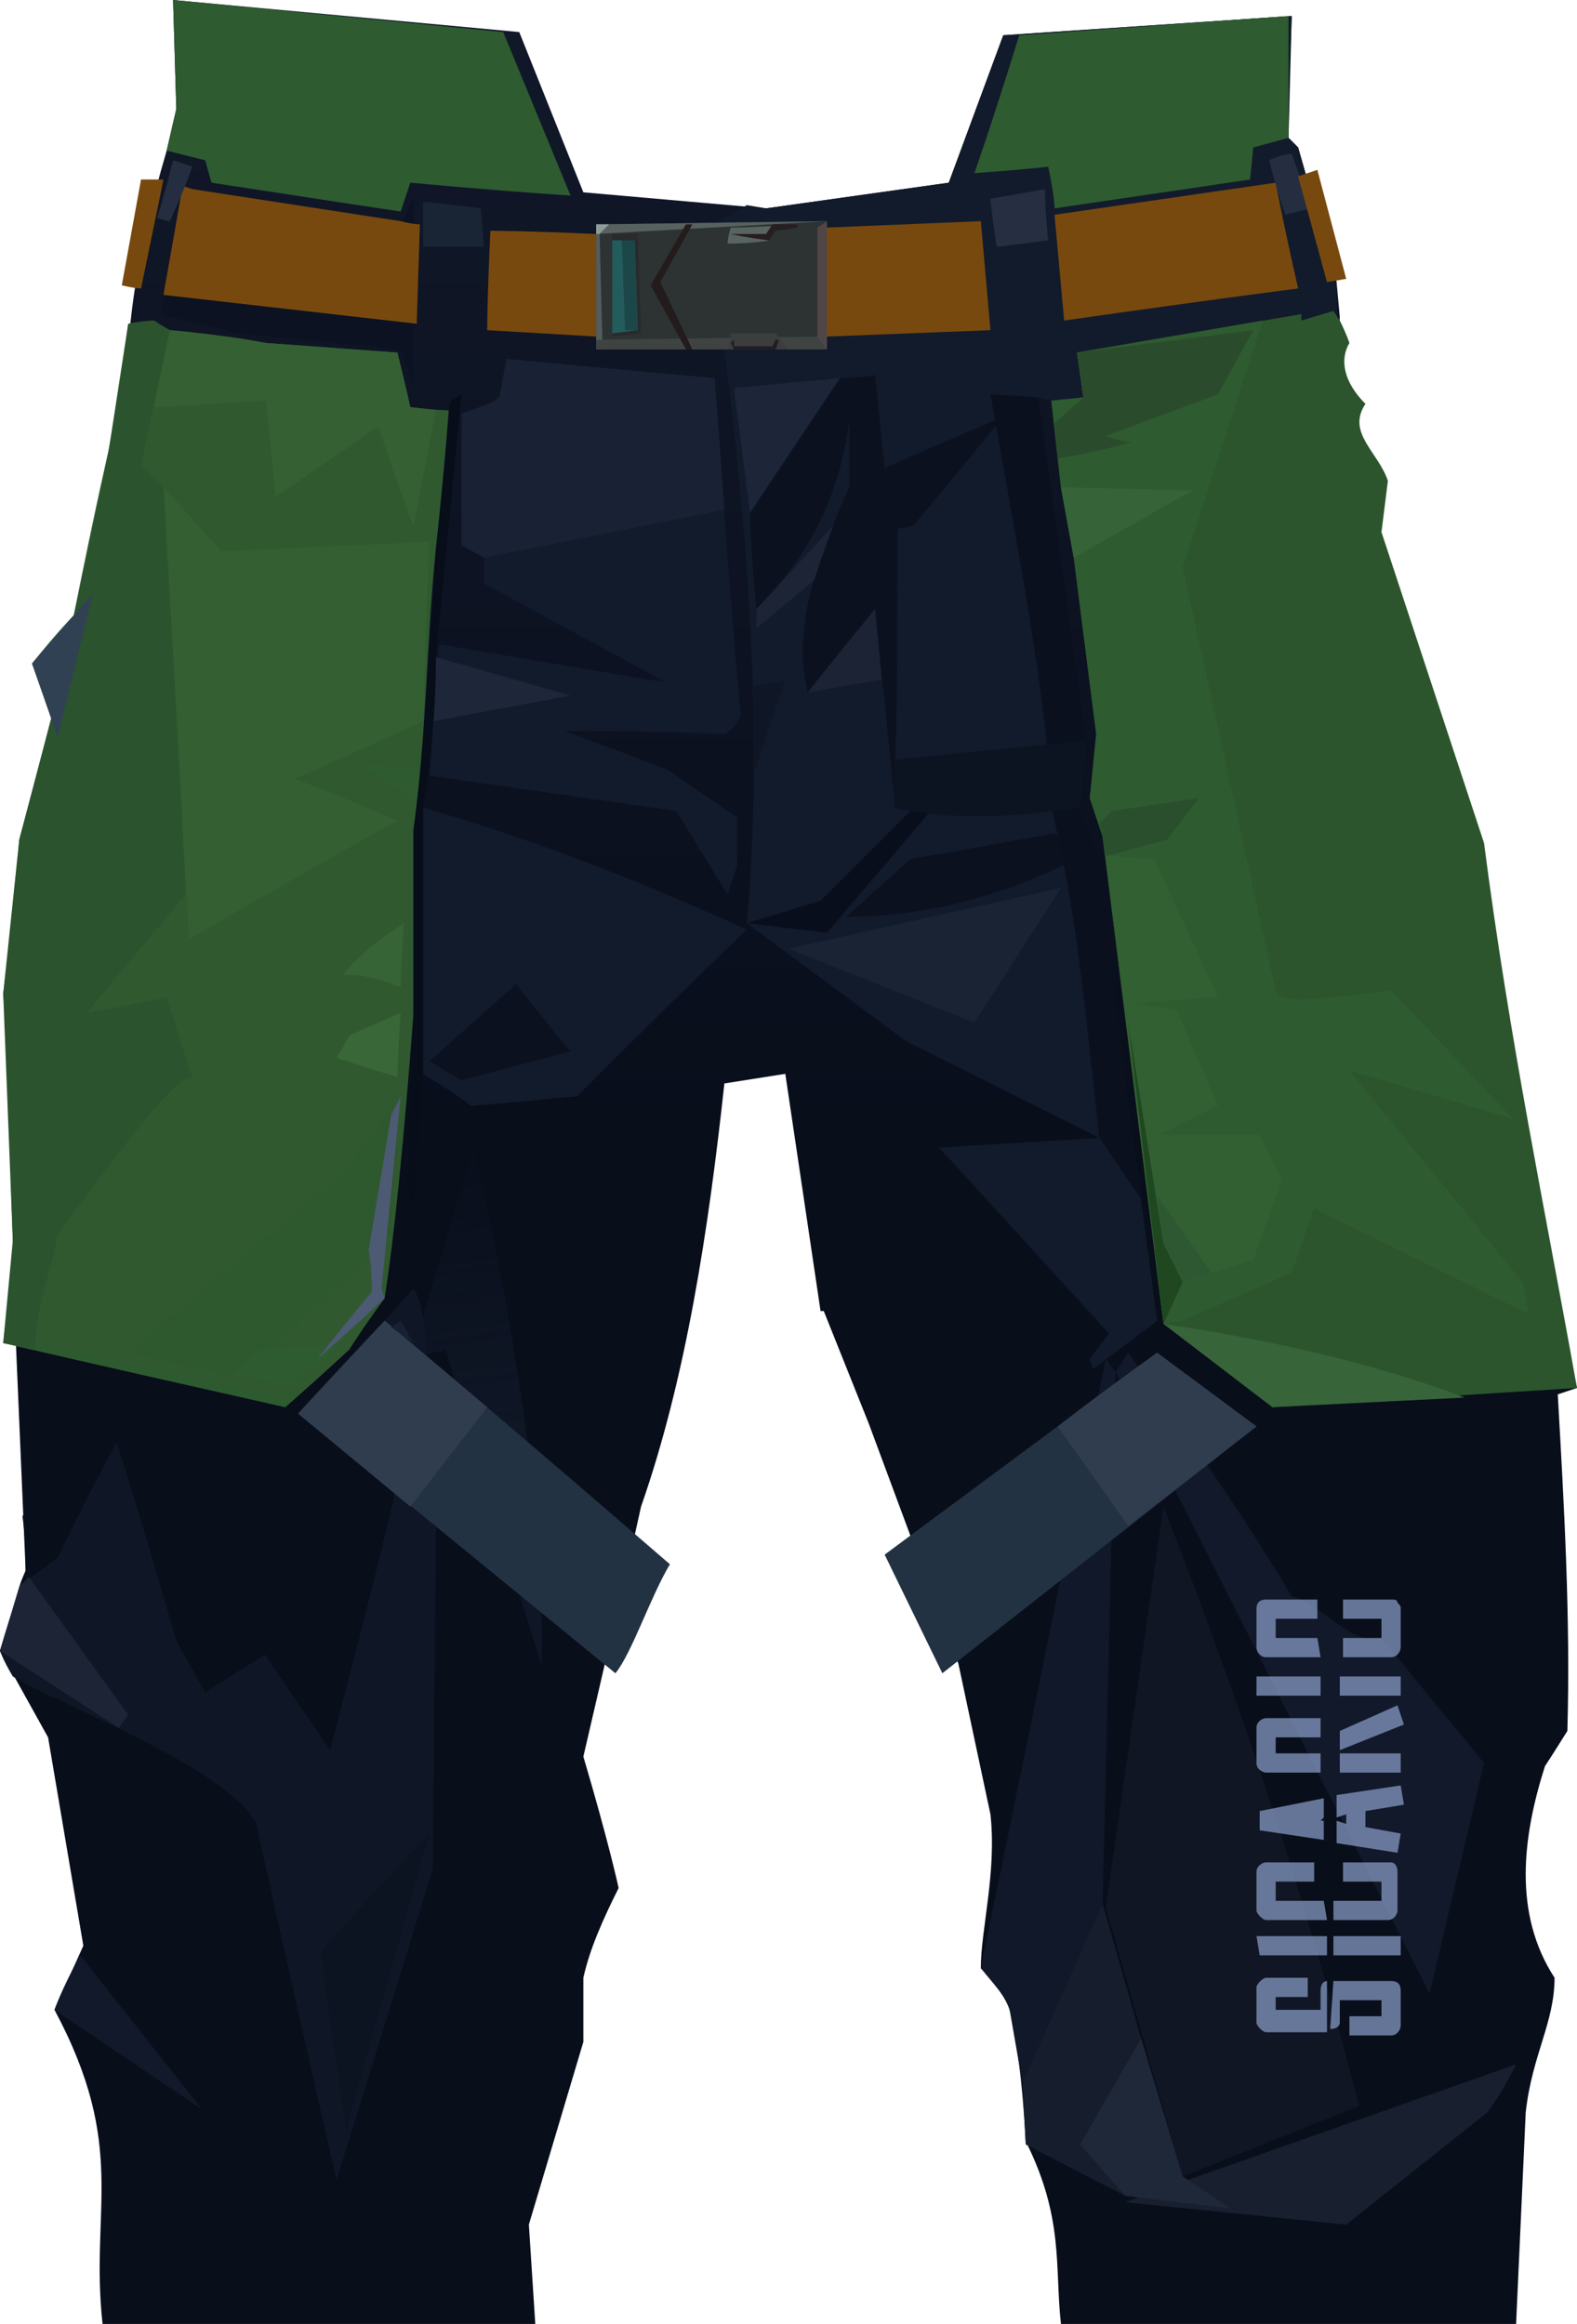 <?xml version="1.0" encoding="UTF-8" standalone="no"?>
<svg
   width="492"
   height="725"
   viewBox="0 0 492 725"
   version="1.1"
   id="svg132"
   sodipodi:docname="cb-layer-0959.svg"
   xmlns:inkscape="http://www.inkscape.org/namespaces/inkscape"
   xmlns:sodipodi="http://sodipodi.sourceforge.net/DTD/sodipodi-0.dtd"
   xmlns="http://www.w3.org/2000/svg"
   xmlns:svg="http://www.w3.org/2000/svg">
  <sodipodi:namedview
     id="namedview134"
     pagecolor="#ffffff"
     bordercolor="#666666"
     borderopacity="1.0"
     inkscape:pageshadow="2"
     inkscape:pageopacity="0.0"
     inkscape:pagecheckerboard="0" />
  <defs
     id="defs16">
    <linearGradient
       x1="298.622"
       y1="0"
       x2="298.622"
       y2="597.244"
       id="id-82968"
       gradientTransform="scale(0.824,1.214)"
       gradientUnits="userSpaceOnUse">
      <stop
         stop-color="#111829"
         offset="0%"
         id="stop2" />
      <stop
         stop-color="#090E1B"
         offset="49%"
         id="stop4" />
      <stop
         stop-color="#090E1B"
         offset="100%"
         id="stop6" />
    </linearGradient>
    <linearGradient
       x1="294.94"
       y1="180.307"
       x2="296.571"
       y2="225.183"
       id="id-82969"
       gradientTransform="scale(0.504,1.985)"
       gradientUnits="userSpaceOnUse">
      <stop
         stop-color="#0E1625"
         offset="0%"
         stop-opacity="0"
         id="stop9" />
      <stop
         stop-color="#0E1625"
         offset="0%"
         stop-opacity="0.079"
         id="stop11" />
      <stop
         stop-color="#0F1625"
         offset="100%"
         id="stop13" />
    </linearGradient>
  </defs>
  <g
     id="id-82970">
    <g
       id="id-82971">
      <path
         d="M 167,725 H 32 C 28,689 40,670 17,627 L 26,607 15,542 0,515 8,490 5,420 41,98 C 43,81 47,64 52,47 l 3,-13 -1,-34 108,10 20,50 57,5 57,-8 17,-46 c 60,-4 90,-6 90,-6 -1,25 -1,38 -1,38 2,2 3,3 3,3 8,28 12,42 12,42 l 1,11 -1,21 14,47 61,266 -6,2 c 2,35 4,70 3,105 -5,8 -7,11 -7,11 -7,22 -10,46 3,66 0,14 -7,24 -9,42 l -3,66 H 331 c -2,-18 1,-33 -11,-57 -1,-19 -3,-33 -5,-41 -1,-3 -4,-8 -9,-13 0,-12 5,-30 3,-48 l -10,-47 -15,-40 -13,-35 -14,-35 h -1 l -11,-74 -19,3 c -5,46 -12,92 -26,132 l -2,9 -16,69 c 8,27 11,41 11,41 -5,10 -9,19 -11,28 0,14 0,20 0,20 l -17,57 z"
         fill="url(#id-82968)"
         id="id-82972"
         style="fill:url(#id-82968)" />
      <path
         d="m 223,70 10,-6 6,1 57,-8 17,-46 90,-6 -1,38 3,3 12,42 v 32 c -59,3 -89,5 -89,5 l -4,-1 15,107 -2,21 4,10 20,150 c -13,10 -20,15 -20,15 l -1,-3 6,-8 -53,-58 50,-3 -60,-30 -50,-37 c 5,-56 1,-116 -7,-179 -2,-26 -3,-39 -3,-39 z"
         fill="#121b2c"
         id="id-82973" />
      <path
         d="m 418,100 c 2,4 3,7 3,7 -3,5 -2,12 5,19 -6,9 4,15 7,24 l -2,16 32,97 c 8,62 19,114 29,170 l -95,6 -34,-26 -19,-152 -4,-12 2,-20 -7,-55 -4,-22 -3,-27 10,-1 -2,-14 70,-12 v 2 l 10,-3 z"
         fill="#2c552e"
         id="path20" />
      <path
         d="m 351,687 122,-43 c -3,6 -6,11 -9,15 l -44,35 z"
         fill="#182030"
         id="id-82975" />
      <polygon
         points="319,650 343,564 344,594 356,636 369,679 384,689 351,685 320,669 "
         fill="#161e2d"
         id="id-82976" />
      <polygon
         points="337,669 356,636 369,679 384,689 351,685 "
         fill="#1f2839"
         id="id-82977" />
      <path
         d="m 345,424 -39,190 c 4,5 8,9 9,13 l 4,23 25,-56 4,-166 z"
         fill="#111829"
         id="id-82978" />
      <path
         d="m 129,121 c 0,-40 0,-60 0,-60 -2,6 -4,9 -4,9 C 81,62 59,59 59,59 c -6,26 -9,39 -9,39 16,4 24,6 24,6 l 51,5 c 3,8 4,12 4,12 z"
         fill="#0c1221"
         id="id-82979" />
      <path
         d="m 132,77 c 0,-10 0,-14 0,-14 12,1 18,2 18,2 l 1,12 c -13,0 -19,0 -19,0 z"
         fill="#192435"
         id="id-82980" />
      <path
         d="m 17,627 c 31,21 46,31 46,31 L 25,610 c -6,11 -8,17 -8,17 z"
         fill="#12192b"
         id="id-82981" />
      <path
         d="M 105,680 C 88,606 80,569 80,569 72,552 17,531 4,523 c -3,-5 -4,-8 -4,-8 4,-14 7,-21 7,-21 7,-5 11,-8 11,-8 12,-25 19,-37 19,-37 44,65 66,97 66,97 14,-53 20,-79 20,-79 -2,-37 -3,-55 -3,-55 6,-7 9,-10 9,-10 8,12 1,57 7,74 l -1,107 c -20,65 -30,97 -30,97 z"
         fill="#0f1727"
         id="id-82982" />
      <path
         d="m 100,609 c 5,37 8,55 8,55 l 26,-92 c -23,24 -34,37 -34,37 z"
         fill="#0c1321"
         id="id-82983" />
      <path
         d="M 86,514 C 72,523 64,528 64,528 58,517 55,512 55,512 43,470 36,449 36,449 24,473 18,485 18,485 L 6,495 c 1,-3 2,-5 2,-5 0,-11 -1,-17 -1,-17 l 30,-35 c 23,40 39,65 49,76 z"
         fill="#090e1b"
         id="id-82984" />
      <path
         d="m 9,492 c 21,29 31,43 31,43 l -3,4 -37,-24 6,-20 c 2,-2 3,-3 3,-3 z"
         fill="#1d2435"
         id="id-82985" />
      <path
         d="m 128,424 c 13,-44 20,-66 20,-66 15,68 22,122 21,162 l -30,-99 c -8,2 -11,3 -11,3 z"
         fill="url(#id-82969)"
         id="id-82986"
         style="fill:url(#id-82969)" />
      <path
         d="m 132,335 c 10,6 15,10 15,10 22,-2 33,-3 33,-3 35,-35 53,-52 53,-52 -33,-15 -66,-28 -101,-38 0,55 0,83 0,83 z"
         fill="#121b2c"
         id="id-82987" />
      <path
         d="m 209,488 c -59,-51 -89,-76 -89,-76 -18,19 -27,29 -27,29 l 99,81 c 5,-6 11,-24 17,-34 z"
         fill="#233243"
         id="id-82988" />
      <path
         d="m 128,470 24,-31 -32,-27 -27,29 c 23,19 35,29 35,29 z"
         fill="#303d4e"
         id="id-82989" />
      <path
         d="m 134,331 c 18,-16 27,-24 27,-24 11,14 17,21 17,21 l -34,9 c -7,-4 -10,-6 -10,-6 z"
         fill="#0b111f"
         id="id-82990" />
      <path
         d="m 120,405 c -8,11 -11,16 -11,16 C 96,433 89,439 89,439 31,426 1,419 1,419 3,402 4,391 4,387 3,361 3,336 1,310 c 4,-32 5,-48 5,-48 7,-26 10,-38 10,-38 -4,-12 -6,-17 -6,-17 8,-10 13,-15 13,-15 7,-35 11,-52 11,-52 4,-26 6,-39 6,-39 5,-1 8,-1 8,-1 3,2 5,3 5,3 13,1 21,3 30,4 27,2 41,3 41,3 3,12 4,17 4,17 8,1 12,1 12,1 2,-1 2,-1 2,-1 -4,29 -6,44 -6,44 -3,29 -3,60 -7,88 v 57 c -3,40 -6,70 -9,89 z"
         fill="#305930"
         id="id-82991" />
      <path
         d="m 40,422 c 44,-37 67,-56 67,-56 12,-16 18,-24 18,-24 -2,29 -3,43 -3,43 l -46,45 c -24,-5 -36,-8 -36,-8 z"
         fill="#2e582e"
         id="id-82992" />
      <path
         d="m 72,429 c 6,-5 9,-8 9,-8 16,-1 25,-1 25,-1 l -15,12 c -12,-2 -19,-3 -19,-3 z"
         fill="#2e5b30"
         id="id-82993" />
      <path
         d="m 99,424 c 11,-14 17,-21 17,-21 0,-9 -1,-13 -1,-13 l 7,-42 c 2,-4 3,-6 3,-6 l -6,60 1,3 c -14,13 -21,19 -21,19 z"
         fill="#4c5b73"
         id="id-82994" />
      <path
         d="m 124,336 c -13,-4 -19,-6 -19,-6 3,-5 4,-7 4,-7 l 16,-7 c -1,13 -1,20 -1,20 z"
         fill="#3a6738"
         id="id-82995" />
      <path
         d="m 125,308 c -7,-3 -13,-4 -18,-4 8,-9 13,-12 19,-16 -1,13 -1,20 -1,20 z"
         fill="#376437"
         id="id-82996" />
      <path
         d="m 59,293 c 43,-25 65,-37 65,-37 -21,-9 -32,-13 -32,-13 27,-12 40,-18 40,-18 1,-37 2,-56 2,-56 -43,2 -65,3 -65,3 L 51,152 c 5,94 8,141 8,141 z"
         fill="#335f32"
         id="id-82997" />
      <path
         d="M 11,421 1,419 4,387 1,310 6,262 16,224 10,207 23,192 c 7,-30 13,-59 17,-91 l 8,-1 c 3,2 5,3 5,3 l -9,42 c 5,5 7,7 7,7 5,85 7,127 7,127 -21,25 -31,37 -31,37 17,-3 25,-5 25,-5 5,16 8,25 8,25 -6,0 -24,25 -42,49 -2,12 -7,23 -7,36 z"
         fill="#2b532e"
         id="id-82998" />
      <path
         d="m 89,439 c 1,-1 2,-2 2,-2 L 11,419 v 2 c 52,12 78,18 78,18 z"
         fill="#2d5a2e"
         id="id-82999" />
      <polygon
         points="129,419 122,414 125,412 "
         fill="#182031"
         id="id-83000" />
      <path
         d="m 394,100 -25,77 29,132 c 1,5 18,2 36,0 l 38,40 -51,-15 54,66 2,10 -67,-33 -7,20 -34,15 -6,1 -19,-152 -4,-12 2,-20 -7,-55 -4,-22 -3,-27 10,-1 -2,-14 z"
         fill="#2e5b30"
         id="id-83001" />
      <path
         d="m 227,279 3,-9 v -15 l -22,-15 c -21,-8 -32,-12 -32,-12 33,0 50,1 50,1 2,-1 4,-3 5,-6 -6,-70 -8,-105 -8,-105 -43,-4 -65,-6 -65,-6 -1,7 -2,11 -2,11 0,2 -4,4 -12,6 v 41 l 7,4 v 8 l 57,31 -71,-12 -3,41 77,11 z"
         fill="#121b2c"
         id="id-83002" />
      <polygon
         points="136,205 135,225 178,217 "
         fill="#1e2739"
         id="id-83003" />
      <path
         d="m 151,174 75,-15 -3,-41 -65,-6 -2,11 c 0,2 -6,4 -12,6 v 41 z"
         fill="#192234"
         id="id-83004" />
      <path
         d="m 140,128 c 0,-2 1,-3 1,-3 l 3,-2 -8,82 c 0,14 -1,28 -4,47 v 83 c -2,27 -3,40 -3,40 l -2,-3 2,-56 v -57 c 3,-22 5,-56 7,-88 3,-28 4,-43 4,-43 z"
         fill="#080d1a"
         id="id-83005" />
      <path
         d="m 318,11 c -9,29 -14,43 -14,43 15,-1 23,-2 23,-2 2,9 2,13 2,13 41,-6 61,-9 61,-9 l 1,-10 11,-3 V 5 Z"
         fill="#2e5b30"
         id="id-83006" />
      <path
         d="m 332,100 c 49,-7 73,-10 73,-10 -5,-22 -7,-33 -7,-33 l -69,10 z"
         fill="#78490e"
         id="id-83007" />
      <path
         d="m 326,59 c -11,2 -17,3 -17,3 1,10 2,15 2,15 l 16,-2 c -1,-10 -1,-16 -1,-16 z"
         fill="#252f41"
         id="id-83008" />
      <path
         d="m 396,50 c 4,-2 7,-2 7,-2 4,11 6,17 6,17 l -8,2 c -4,-12 -5,-17 -5,-17 z"
         fill="#252e41"
         id="id-83009" />
      <polygon
         points="380,311 354,313 367,315 380,345 362,354 393,354 400,368 391,393 369,400 363,413 345,267 360,268 "
         fill="#326033"
         id="id-83010" />
      <path
         d="m 363,413 34,26 60,-3 c -29,-11 -61,-18 -94,-23 z"
         fill="#376439"
         id="id-83011" />
      <path
         d="m 369,400 c 6,-2 9,-3 9,-3 l -17,-24 2,15 z"
         fill="#2d5831"
         id="id-83012" />
      <path
         d="m 369,679 55,-22 C 407,590 386,529 363,470 l -18,125 z"
         fill="#101624"
         id="id-83013" />
      <path
         d="m 352,422 -4,6 98,194 17,-72 -32,-39 c -9,3 -19,-11 -28,-13 -16,-27 -34,-52 -51,-76 z"
         fill="#11192a"
         id="id-83014" />
      <polygon
         points="304,319 246,296 331,277 "
         fill="#1a2334"
         id="id-83015" />
      <path
         d="m 264,286 20,-18 45,-8 9,7 c -22,11 -46,19 -74,19 z"
         fill="#0c1120"
         id="id-83016" />
      <path
         d="m 279,249 -6,-59 -21,26 c -5,-20 3,-42 13,-64 v -21 c -3,24 -13,43 -29,59 -2,-20 -2,-30 -2,-30 19,-28 28,-42 28,-42 7,0 11,-1 11,-1 2,19 3,29 3,29 25,-11 37,-16 37,-16 -18,22 -28,34 -28,34 l -5,1 c 0,28 0,56 -1,84 z"
         fill="#0b111e"
         id="id-83017" />
      <path
         d="m 252,216 23,-4 -2,-22 c -14,17 -21,26 -21,26 z"
         fill="#1b2335"
         id="id-83018" />
      <path
         d="m 234,160 -5,-39 33,-3 c -19,28 -28,42 -28,42 z"
         fill="#1d2638"
         id="id-83019" />
      <path
         d="m 324,124 -15,-1 c 8,46 18,96 19,129 8,32 11,68 15,103 l 13,19 -15,-112 -4,-10 2,-21 z"
         fill="#0a101e"
         id="id-83020" />
      <path
         d="m 236,190 c 0,4 0,6 0,6 12,-10 18,-15 18,-15 2,-6 4,-12 6,-17 z"
         fill="#1c2436"
         id="id-83021" />
      <polygon
         points="304,237 297,240 256,281 233,288 258,291 "
         fill="#090e1c"
         id="id-83022" />
      <path
         d="m 53,103 -5,24 35,-2 3,30 32,-22 c 7,21 11,31 11,31 l 7,-36 -8,-1 -4,-17 -41,-3 c -10,-2 -20,-3 -30,-4 z"
         fill="#356033"
         id="id-83023" />
      <path
         d="m 131,240 c -13,-1 -19,-2 -19,-2 l 18,12 z"
         fill="#2e5b30"
         id="id-83024" />
      <polygon
         points="29,185 10,207 18,230 "
         fill="#314154"
         id="id-83025" />
      <polygon
         points="392,445 361,422 276,485 294,522 "
         fill="#233243"
         id="id-83026" />
      <path
         d="m 330,445 22,31 40,-31 -31,-23 c -21,15 -31,23 -31,23 z"
         fill="#303d4e"
         id="id-83027" />
      <path
         d="m 339,231 -60,6 v 15 c 18,4 37,3 58,0 z"
         fill="#0c1321"
         id="id-83028" />
      <path
         d="m 186,109 c 48,0 72,0 72,0 0,-26 0,-40 0,-40 l -72,1 z"
         fill="#2c3332"
         id="id-83029" />
      <polygon
         points="187,70 186,70 186,109 188,109 "
         fill="#535e5c"
         id="id-83030" />
      <path
         d="m 256,105 -70,1 v 3 h 72 c -1,-3 -2,-4 -2,-4 z"
         fill="#3f4443"
         id="id-83031" />
      <path
         d="m 258,69 -3,2 v 34 l 3,4 c 0,-26 0,-40 0,-40 z"
         fill="#514647"
         id="id-83032" />
      <polygon
         points="258,69 186,70 186,73 "
         fill="#57615f"
         id="id-83033" />
      <path
         d="m 214,109 h 2 L 206,88 216,70 c -1,0 -2,0 -2,0 l -11,19 z"
         fill="#231b1c"
         id="id-83034" />
      <path
         d="m 191,105 c 0,-21 0,-32 0,-32 6,0 8,0 8,0 l 1,31 z"
         fill="#2a2a2b"
         id="id-83035" />
      <polygon
         points="198,75 191,75 191,104 199,103 "
         fill="#235c5d"
         id="id-83036" />
      <path
         d="m 195,103 -1,-28 h 4 l 1,28 c -3,0 -4,0 -4,0 z"
         fill="#1c4748"
         id="id-83037" />
      <path
         d="m 228,71 c -1,3 -1,5 -1,5 8,0 13,-1 13,-1 1,-2 2,-3 2,-3 4,-1 7,-1 7,-1 v -1 c -14,1 -21,1 -21,1 z"
         fill="#586460"
         id="id-83038" />
      <path
         d="m 228,73 c 7,0 11,0 11,0 l 2,-3 h 8 v 1 l -7,1 -2,3 c -8,-1 -12,-2 -12,-2 z"
         fill="#261e20"
         id="id-83039" />
      <path
         d="m 227,109 c 1,-3 1,-5 1,-5 9,0 14,0 14,0 l 4,5 c -13,0 -19,0 -19,0 z"
         fill="#3b3e3d"
         id="id-83040" />
      <polygon
         points="229,108 241,108 242,106 243,106 242,109 229,109 228,107 229,106 "
         fill="#211d22"
         id="id-83041"
         fill-rule="nonzero" />
      <polygon
         points="309,103 258,105 258,71 306,69 "
         fill="#78490e"
         id="id-83042" />
      <path
         d="m 186,73 c -22,-1 -33,-1 -33,-1 -1,21 -1,31 -1,31 l 34,2 z"
         fill="#78490e"
         id="id-83043" />
      <path
         d="m 186,70 h 4 l -3,3 h -1 c 0,-2 0,-3 0,-3 z"
         fill="#8f9b98"
         id="id-83044" />
      <path
         d="m 51,92 6,-34 3,1 65,10 c 4,1 6,1 6,1 l -1,31 z"
         fill="#78490e"
         id="id-83045" />
      <path
         d="m 44,56 c -4,22 -6,33 -6,33 4,1 6,1 6,1 l 7,-34 c -5,0 -7,0 -7,0 z"
         fill="#78490e"
         id="id-83046" />
      <path
         d="m 49,68 c 3,1 4,1 4,1 5,-11 7,-17 7,-17 l -6,-2 c -3,12 -5,18 -5,18 z"
         fill="#252d40"
         id="id-83047" />
      <path
         d="m 52,47 12,3 2,7 c 39,6 59,9 59,9 2,-6 3,-9 3,-9 33,3 50,4 50,4 L 157,10 54,0 55,34 Z"
         fill="#2e5b30"
         id="id-83048" />
      <path
         d="m 235,214 c 6,-1 10,-2 10,-2 l -10,30 c 0,-19 0,-28 0,-28 z"
         fill="#0f1727"
         id="id-83049" />
      <path
         d="m 411,53 -6,2 c 6,22 9,33 9,33 l 6,-1 z"
         fill="#78490e"
         id="id-83050" />
      <polygon
         points="374,249 364,262 345,267 344,261 343,257 347,253 "
         fill="#294f2c"
         id="id-83051" />
      <path
         d="m 336,110 55,-7 -11,20 -35,13 c 6,2 8,2 8,2 -15,4 -23,5 -23,5 l -1,-11 9,-8 z"
         fill="#2b4c2c"
         id="id-83052" />
      <polygon
         points="335,174 331,152 372,153 "
         fill="#376338"
         id="id-83053" />
      <path
         d="m 363,413 6,-13 c -4,-8 -6,-12 -6,-12 l -11,-69 z"
         fill="#1f4821"
         id="id-83054" />
    </g>
    <g
       transform="translate(391,499)"
       fill="#92a7d4"
       opacity="0.671"
       id="id-83055">
      <path
         d="m 23,119 c -1,0 -2,1 -2,3 v 6 H 7 v -4 h 10 v -6 H 4 c -1,0 -3,2 -3,3 v 11 c 0,1 2,3 3,3 h 19 z"
         id="path103" />
      <path
         d="M 43,119 H 25 l -1,15 c 2,0 3,-1 3,-2 v -7 h 13 v 5 H 30 v 6 h 13 c 2,0 3,-2 3,-3 v -11 c 0,-2 -1,-3 -3,-3 z"
         id="path105" />
      <path
         d="m 23,105 c -12,0 -21,0 -22,0 l 1,6 c 0,0 10,0 21,0 z"
         id="path107" />
      <polygon
         points="46,111 46,105 25,105 25,111 "
         id="polygon109" />
      <path
         d="M 22,94 H 7 V 88 H 19 V 82 H 4 c -1,0 -3,1 -3,3 v 12 c 0,1 2,3 3,3 h 19 z"
         id="path111" />
      <path
         d="m 28,82 v 6 h 12 v 6 H 25 v 6 h 17 c 2,0 3,-2 3,-3 V 85 c 0,-2 -1,-3 -2,-3 z"
         id="path113" />
      <polygon
         points="46,58 26,61 26,68 29,67 29,70 26,69 26,76 45,79 46,73 35,71 35,66 47,64 "
         id="polygon115" />
      <polygon
         points="22,68 22,62 2,66 2,72 22,75 22,69 21,69 "
         id="polygon117" />
      <path
         d="M 21,37 H 4 c -1,0 -3,1 -3,3 v 11 c 0,2 2,3 3,3 H 21 Z M 7,48 v -5 h 14 v 5 z"
         id="id-83064"
         fill-rule="nonzero" />
      <polygon
         points="45,33 27,41 27,54 46,54 46,48 27,48 27,47 47,39 "
         id="polygon120" />
      <polygon
         points="1,30 21,30 21,24 1,24 "
         id="polygon122" />
      <polygon
         points="46,30 46,24 27,24 27,30 "
         id="polygon124" />
      <path
         d="M 20,12 H 7 V 6 H 20 V 0 H 4 C 2,0 1,1 1,3 v 12 c 0,1 1,3 3,3 h 17 z"
         id="path126" />
      <path
         d="M 43,0 H 28 v 6 h 12 v 6 H 28 v 6 h 15 c 2,0 3,-2 3,-3 V 3 C 46,2 46,2 45,1 45,0 44,0 43,0 Z"
         id="path128" />
    </g>
  </g>
</svg>
